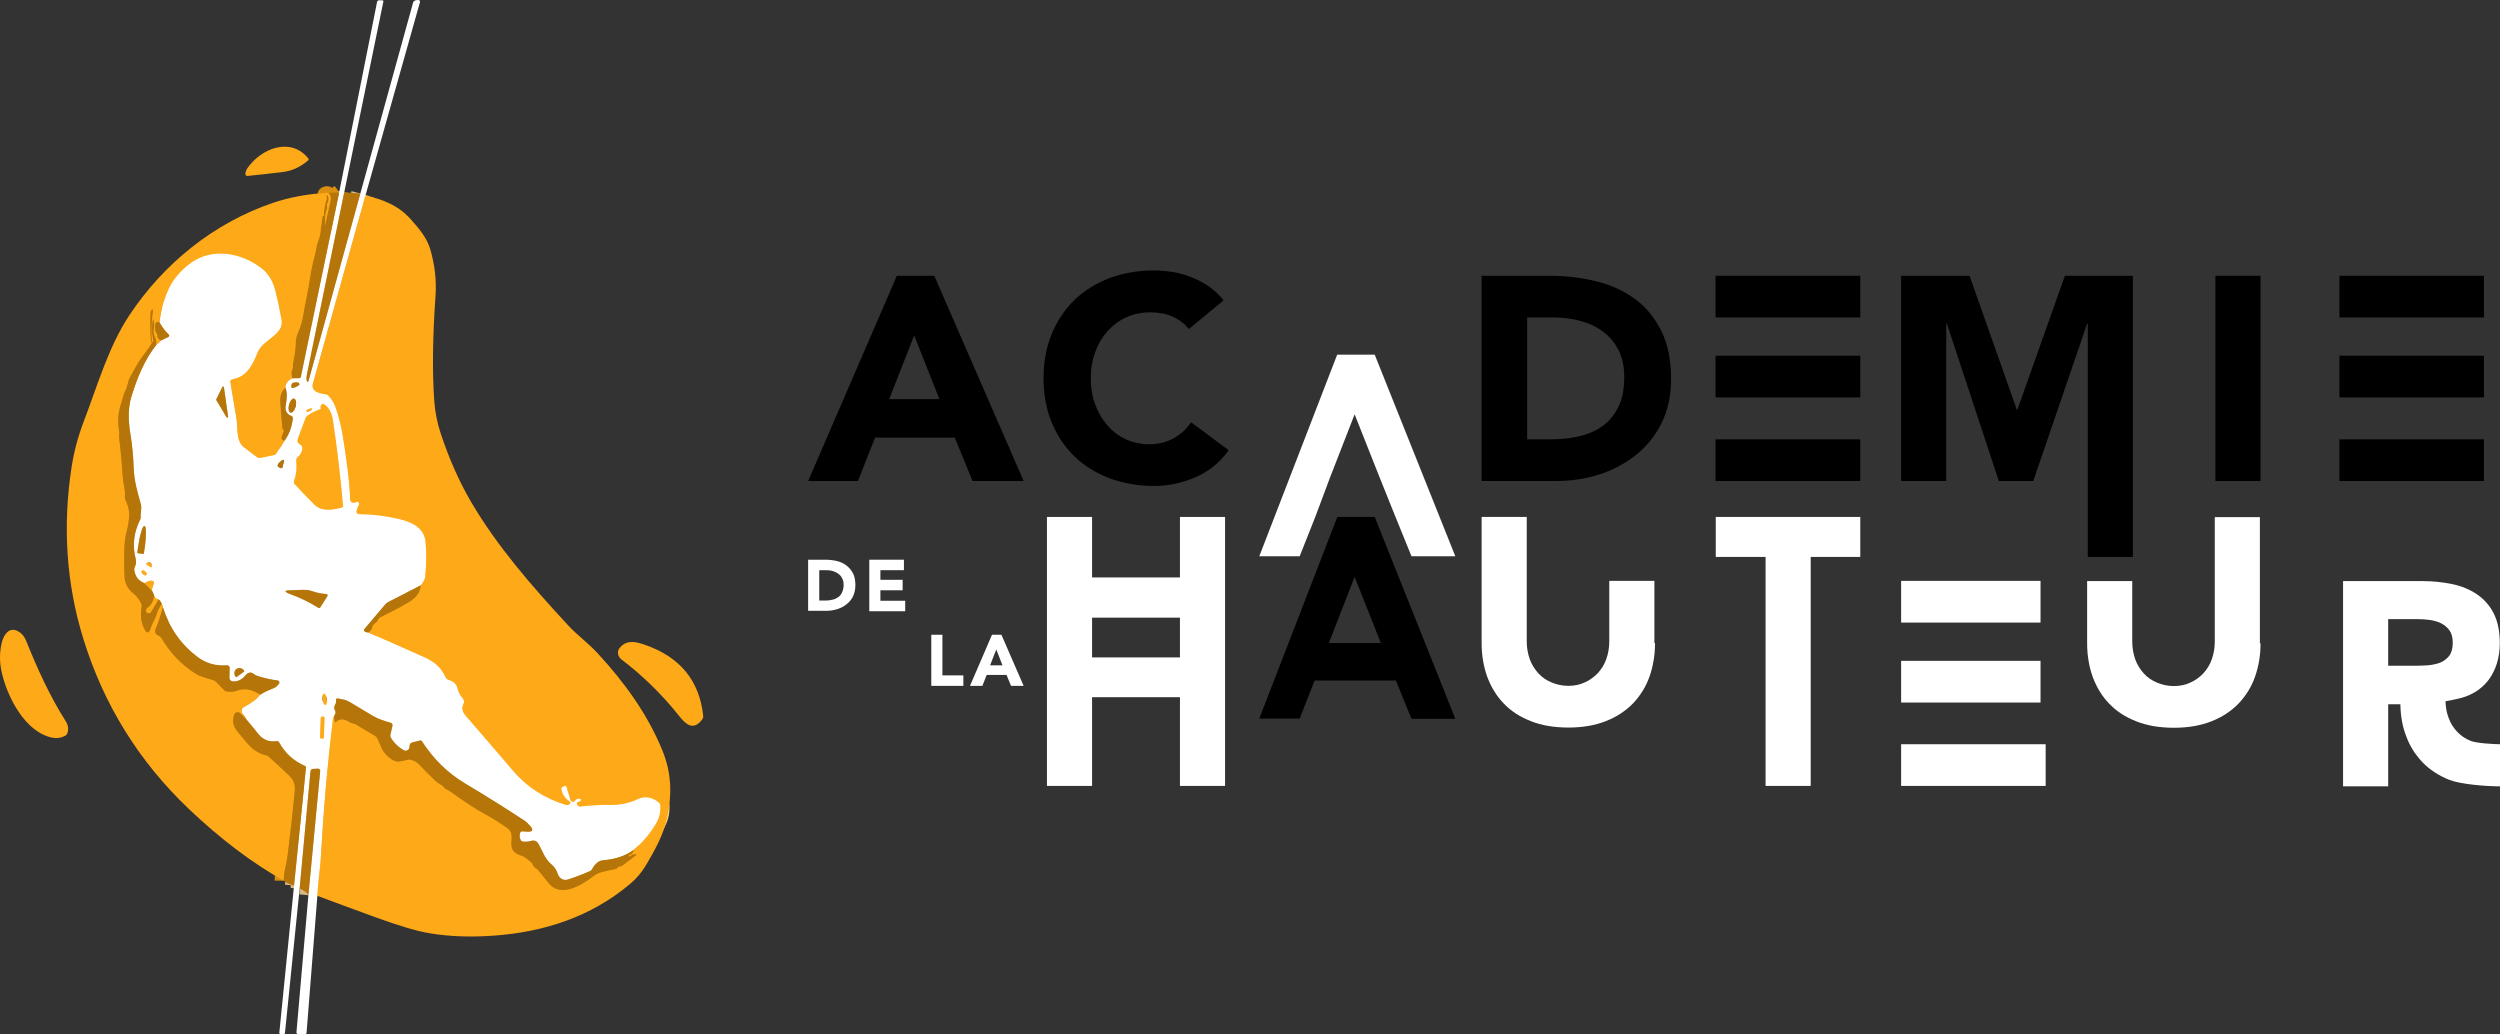 <?xml version="1.0" encoding="UTF-8"?><svg id="Calque_2" xmlns="http://www.w3.org/2000/svg" viewBox="0 0 1345.571 556.702"><rect x="0" y="0" width="1345.571" height="556.702" fill="#333333" stroke="none"/><defs><style>.cls-1{stroke:#ffd48b;}.cls-1,.cls-2,.cls-3{fill:none;stroke-miterlimit:3.974;stroke-width:9.798px;}.cls-4{fill:#fea917;}.cls-5{fill:#fff;}.cls-2{stroke:#daba84;}.cls-3{stroke:#da8f10;}.cls-6{fill:#b57509;}</style></defs><g id="Calque_1-2"><path d="M482.718,148.428h20.139l48.102,110.475h-27.504l-9.551-23.361h-42.924l-9.206,23.361h-26.813l47.757-110.475ZM492.04,180.535l-13.464,34.293h27.043l-13.579-34.293Z"/><path d="M639.915,177.083c-2.417-2.877-5.294-5.178-8.861-6.675-3.452-1.611-7.48-2.302-12.083-2.302s-8.861.921-12.659,2.647c-3.913,1.726-7.25,4.258-10.127,7.365-2.877,3.222-5.063,6.905-6.675,11.278s-2.417,9.091-2.417,14.155c0,5.178.806,10.012,2.417,14.27,1.611,4.373,3.798,8.055,6.675,11.278,2.762,3.222,6.099,5.639,9.897,7.365,3.798,1.726,7.825,2.647,12.198,2.647,4.948,0,9.436-1.036,13.234-3.107s7.02-4.948,9.551-8.746l20.254,15.075c-4.718,6.559-10.587,11.393-17.837,14.5-7.135,3.107-14.615,4.718-22.21,4.718-8.631,0-16.571-1.381-23.821-4.028-7.25-2.762-13.579-6.559-18.873-11.623-5.294-5.063-9.436-11.163-12.428-18.297-2.992-7.135-4.488-15.19-4.488-24.051s1.496-16.801,4.488-24.051c2.992-7.135,7.135-13.234,12.428-18.297,5.294-5.063,11.623-8.861,18.873-11.623,7.25-2.647,15.19-4.028,23.821-4.028,3.107,0,6.329.345,9.782.806,3.337.575,6.675,1.496,10.012,2.762,3.222,1.266,6.444,2.877,9.436,4.948s5.754,4.603,8.055,7.595l-18.643,15.42Z"/><path d="M797.571,148.428h36.48c8.861,0,17.262,1.036,25.202,2.992,7.94,1.956,14.845,5.178,20.829,9.551,5.984,4.373,10.587,10.127,14.155,17.262,3.452,7.02,5.178,15.651,5.178,25.777,0,8.976-1.726,16.801-5.063,23.591s-7.94,12.543-13.694,17.147c-5.754,4.603-12.313,8.171-19.793,10.587-7.48,2.417-15.305,3.567-23.591,3.567h-39.817v-110.475h.115ZM821.968,236.463h12.659c5.639,0,10.817-.575,15.651-1.726,4.833-1.151,8.976-2.992,12.544-5.639,3.567-2.647,6.329-6.099,8.401-10.472,2.071-4.258,2.992-9.551,2.992-15.881,0-5.409-1.036-10.127-2.992-14.155-2.071-4.028-4.718-7.25-8.17-9.897s-7.48-4.603-12.083-5.869-9.436-1.956-14.615-1.956h-14.385v65.594Z"/><path d="M1023.239,148.428h36.825l25.432,72.039h.345l25.547-72.039h36.595v151.327h-24.281v-125.55h-.345l-29,84.697h-18.527l-27.964-84.697h-.345v84.697h-24.281v-110.475h-0Z"/><path d="M1192.403,148.428h24.281v110.475h-24.281v-110.475Z"/><polygon points="1001.259 170.869 1001.259 148.428 923.351 148.428 923.351 170.869 948.668 170.869 1001.259 170.869"/><polygon points="947.748 236.463 923.351 236.463 923.351 258.903 1001.259 258.903 1001.259 236.463 947.748 236.463"/><polygon points="1001.259 213.908 1001.259 191.467 948.668 191.467 923.351 191.467 923.351 213.908 948.668 213.908 1001.259 213.908"/><polygon points="1336.941 170.869 1336.941 148.428 1259.148 148.428 1259.148 170.869 1284.35 170.869 1336.941 170.869"/><polygon points="1283.43 236.463 1259.148 236.463 1259.148 258.903 1336.941 258.903 1336.941 236.463 1283.43 236.463"/><polygon points="1336.941 213.908 1336.941 191.467 1284.35 191.467 1259.148 191.467 1259.148 213.908 1284.35 213.908 1336.941 213.908"/><path d="M759.711,386.87h23.591l-43.384-108.633h-20.139l-42.003,108.518h21.75l8.055-20.484h43.73l8.401,20.599ZM729.1,310.458l13.579,34.293.575,1.381h-28.079l.575-1.381,13.349-34.293Z"/><path class="cls-5" d="M890.784,346.132c0,6.559-1.036,12.543-2.992,18.067-1.956,5.524-4.948,10.242-8.861,14.385-3.913,4.028-8.746,7.25-14.615,9.551-5.869,2.302-12.544,3.452-20.139,3.452-7.71,0-14.5-1.151-20.254-3.452-5.869-2.302-10.702-5.409-14.615-9.551-3.913-4.028-6.79-8.861-8.861-14.385-1.956-5.524-2.992-11.508-2.992-18.067v-67.896h24.281v66.975c0,3.452.575,6.559,1.611,9.551,1.036,2.877,2.647,5.409,4.603,7.595s4.373,3.798,7.135,4.948,5.754,1.841,8.976,1.841,6.214-.575,8.861-1.841c2.647-1.151,5.063-2.877,7.02-4.948,1.956-2.186,3.567-4.603,4.603-7.595,1.036-2.877,1.611-6.099,1.611-9.551v-32.567h24.281v33.488h.345Z"/><path class="cls-5" d="M950.164,299.756h-26.698v-21.52h77.793v21.52h-26.698v123.248h-24.281v-123.248h-.115Z"/><path class="cls-5" d="M1216.684,346.247c0,6.559-1.036,12.543-2.992,18.067-1.956,5.524-4.948,10.242-8.861,14.385-3.913,4.028-8.746,7.25-14.615,9.551-5.869,2.302-12.544,3.452-20.139,3.452-7.71,0-14.5-1.151-20.254-3.452-5.869-2.302-10.702-5.409-14.615-9.551-3.913-4.028-6.79-8.861-8.861-14.385-1.956-5.524-2.992-11.508-2.992-18.067v-33.488h24.281v32.567c0,3.452.575,6.559,1.611,9.551,1.036,2.877,2.647,5.409,4.603,7.595s4.373,3.798,7.135,4.948,5.754,1.841,8.976,1.841,6.214-.575,8.861-1.841c2.647-1.151,5.063-2.877,7.02-4.948,1.956-2.186,3.567-4.603,4.603-7.595,1.036-2.877,1.611-6.099,1.611-9.551v-66.975h24.281v67.896h.345Z"/><path class="cls-5" d="M434.961,301.252h9.091c2.186,0,4.258.23,6.329.69,1.956.46,3.682,1.266,5.178,2.417s2.647,2.532,3.567,4.258,1.266,3.913,1.266,6.444c0,2.186-.46,4.143-1.266,5.869-.806,1.726-1.956,3.107-3.452,4.258-1.381,1.151-3.107,2.071-4.948,2.647s-3.798.921-5.869.921h-9.897v-27.504h0ZM441.06,323.232h3.107c1.381,0,2.647-.115,3.913-.46,1.151-.23,2.302-.806,3.107-1.381.921-.69,1.611-1.496,2.071-2.647.46-1.036.806-2.417.806-3.913,0-1.381-.23-2.532-.806-3.567-.46-1.036-1.151-1.841-2.071-2.417-.806-.69-1.841-1.151-2.992-1.496s-2.417-.46-3.682-.46h-3.567v16.341h.115Z"/><path class="cls-5" d="M467.873,301.252h18.643v5.639h-12.659v5.178h11.968v5.639h-11.968v5.639h13.349v5.639h-19.333v-27.734Z"/><path class="cls-5" d="M501.131,341.644h6.099v21.865h11.278v5.639h-17.262v-27.504h-.115Z"/><path class="cls-5" d="M533.928,341.644h5.063l11.968,27.504h-6.79l-2.417-5.869h-10.702l-2.302,5.869h-6.675l11.853-27.504ZM536.229,349.584l-3.337,8.516h6.675l-3.337-8.516Z"/><path class="cls-5" d="M635.081,278.236v32.567h-47.297v-32.567h-24.281v144.768h24.281v-47.757h47.297v47.757h24.281v-144.768h-24.281ZM635.081,353.842h-47.297v-21.404h47.297v21.404Z"/><polygon class="cls-5" points="1098.269 335.085 1098.269 312.644 1023.239 312.644 1023.239 335.085 1047.52 335.085 1098.269 335.085"/><polygon class="cls-5" points="1047.52 400.564 1023.239 400.564 1023.239 423.004 1101.031 423.004 1101.031 400.564 1047.52 400.564"/><polygon class="cls-5" points="1098.269 378.124 1098.269 355.683 1047.52 355.683 1023.239 355.683 1023.239 378.124 1047.52 378.124 1098.269 378.124"/><polygon class="cls-5" points="739.917 190.892 719.779 190.892 719.663 191.007 677.775 299.41 699.525 299.41 708.041 277.891 715.751 257.292 729.1 222.999 742.679 257.292 750.965 277.891 759.711 299.41 783.301 299.41 739.917 190.892"/><path class="cls-5" d="M1322.441,393.774c-1.956-2.071-3.567-4.603-4.603-7.595-1.036-2.647-1.496-5.639-1.611-8.746,2.071-.345,3.798-.69,5.294-1.036,7.825-1.496,13.694-4.948,17.837-10.357,4.028-5.409,6.099-12.083,6.099-19.908,0-6.444-1.151-11.853-3.337-16.111s-5.294-7.71-9.091-10.242c-3.798-2.532-8.17-4.373-13.234-5.409-5.063-1.036-10.357-1.611-15.996-1.611h-42.694v110.475h24.281v-44.19h6.559c.115,6.099,1.036,11.738,2.992,16.801,1.956,5.524,4.948,10.242,8.861,14.385,3.913,4.028,8.746,7.25,14.615,9.551,5.869,2.302,19.448,3.452,27.158,3.452v-22.67c-3.222,0-13.119-.575-15.881-1.841-2.877-1.151-5.178-2.762-7.25-4.948ZM1306.675,358.1c-2.417.115-4.718.23-6.905.23h-14.385v-25.087h15.881c2.187,0,4.373.115,6.675.46s4.258.921,6.099,1.841c1.726.921,3.222,2.186,4.373,3.798s1.726,3.913,1.726,6.675c0,2.992-.69,5.409-1.956,7.02s-2.992,2.877-4.948,3.683c-1.956.69-4.143,1.151-6.559,1.381Z"/><path class="cls-1" d="M196.714,105.206l-28.331,101.405c-.231.873-.18,1.695.18,2.491.385.822.95,1.413,1.747,1.798,1.361.642,3.057,1.104,5.086,1.336.488.051.925.283,1.259.617,1.772,1.798,3.082,3.93,3.981,6.447,3.493,9.632,4.623,20.112,6.062,30.283.95,6.807,1.541,13.279,1.798,19.418.026.668.36,1.13.976,1.413.694.308,1.438.257,2.183-.18.539-.308,1.002-.205,1.387.231.36.411.385.848.103,1.336-.591.976-1.002,2.029-1.233,3.185-.103.437,0,.848.283,1.207.283.334.642.514,1.104.539,6.909.026,14.024.873,21.344,2.568,6.781,1.541,13.69,4.7,14.409,12.303.565,5.933.488,12.252-.205,18.956-.103,1.181-.925,2.697-2.414,4.521"/><path class="cls-2" d="M226.431,315.08l-17.466,8.938c-.565.308-1.053.694-1.49,1.181l-11.353,13.408c-.308.36-.308.719,0,1.079.385.462,1.079.694,2.08.719"/><path class="cls-1" d="M198.203,340.406c9.914,4.289,19.778,8.63,29.615,13.048,6.267,2.851,9.375,5.522,12.098,11.173.334.668.848,1.104,1.567,1.31,2.26.616,4.212,2.08,4.752,4.469.437,1.926,1.336,3.673,2.697,5.265.899,1.002,1.053,2.132.488,3.339-1.67,3.647.848,5.728,3.108,8.373,7.731,8.887,15.591,18.057,23.605,27.457,7.397,8.682,16.849,14.795,28.305,18.339.848.282,1.593.103,2.235-.514.488-.514.437-.95-.154-1.336-2.26-1.438-3.699-3.545-4.341-6.293-.18-.822.128-1.387.925-1.695l.591-.231c.694-.257,1.156-.026,1.336.668l1.978,6.73c.18.565.539.873,1.104.976.565.103,1.027-.077,1.361-.539.694-.925,1.593-1.284,2.697-1.027.283.051.462.231.539.514.026.18-.026.334-.128.488-.283.411-.694.642-1.233.694-.873.128-1.079.668-.565,1.67.308.616.822.873,1.515.796,5.471-.642,10.736-.925,15.796-.848,5.625.077,10.736-1.002,15.308-3.211,3.93-1.901,8.168-.719,11.224,1.926.514.462.796,1.027.822,1.721.154,3.416-.539,6.498-2.106,9.221-3.288,5.702-7.397,10.557-12.277,14.538"/><path class="cls-2" d="M341.064,457.427c-4.161,3.159-9.632,5.034-16.413,5.574-2.363.18-4.366,1.824-6.036,4.957-.205.385-.514.668-.925.848-4.007,1.772-8.065,3.313-12.123,4.598-2.44.77-4.598-.771-5.343-3.031-.719-2.158-1.875-3.878-3.493-5.214-3.467-2.825-4.726-7.115-6.909-10.968-.899-1.541-2.209-2.08-3.956-1.592-1.49.411-2.979.539-4.444.36-.591-.077-1.002-.385-1.233-.925-.642-1.361-.719-2.62-.257-3.75.231-.591.642-.848,1.259-.822l2.517.154c3.057.18,3.596-.873,1.567-3.159-.745-.899-2.055-2.209-3.057-2.825-10.634-6.961-21.319-13.639-32.055-20.06-9.17-5.471-16.85-12.997-23.065-22.577-.257-.385-.616-.539-1.079-.411l-3.853.925c-1.207.308-1.798,1.053-1.747,2.286,0,1.002-.385,1.721-1.233,2.106-.565.282-1.156.257-1.721-.051-3.005-1.67-5.394-3.956-7.14-6.858-.257-.411-.308-.873-.231-1.361l1.104-4.829c.231-.976-.154-1.593-1.104-1.849-3.339-.976-6.524-1.926-9.555-3.724-4.11-2.414-8.271-4.906-12.457-7.474-1.875-1.13-4.084-1.413-6.293-1.824-.642-.103-.95.18-.925.822l.026.719c.026.591-.128,1.156-.462,1.669-.745,1.13-.745,2.312.026,3.519.257.437.283.873.077,1.336l-.848,1.747"/><path class="cls-1" d="M179.684,385.74c-.308.514-.488.976-.514,1.387-2.902,24.041-5.009,48.16-6.344,72.355-.154,3.236-.488,7.012-1.002,11.353-.488,4.084-.822,7.86-1.002,11.327"/><path class="cls-2" d="M165.994,481.828l6.344-66.807c.051-.36-.051-.694-.308-.95-.257-.257-.565-.385-.95-.36l-2.491.128c-.899.051-1.387.514-1.49,1.413l-5.831,63.083"/><path class="cls-2" d="M158.263,476.666l6.421-63.494c.051-.437-.128-.745-.514-.899-6.113-2.671-10.736-6.884-13.87-12.611-.334-.617-.848-.873-1.515-.771-4.007.591-7.295-.719-9.812-3.93-2.183-2.748-4.341-5.394-6.498-7.911"/><path class="cls-1" d="M132.475,387.05c-.488-1.13-1.079-2.029-1.798-2.723-.591-.565-.822-1.259-.668-2.08.128-.822.565-1.387,1.31-1.747,3.57-1.695,6.473-3.878,8.682-6.601"/><path class="cls-2" d="M140.001,373.899c2.389-1.413,4.546-2.44,6.396-3.108,1.721-.591,2.979-1.541,3.801-2.851.231-.36.257-.719.077-1.104-.18-.36-.488-.565-.899-.616-3.724-.437-7.397-1.284-11.019-2.491-.694-.231-1.31-.591-1.875-1.053-1.438-1.207-3.134-.668-4.238.694-1.952,2.414-4.264,3.545-6.935,3.39-.514-.026-.95-.231-1.31-.616-.36-.385-.514-.848-.514-1.361l.128-5.265c.026-.411-.128-.771-.437-1.053-.283-.282-.642-.411-1.053-.385-5.933.462-11.173-1.027-15.694-4.392-8.99-6.73-15.231-15.642-18.75-26.79"/><path class="cls-1" d="M87.68,326.895c.051-.257-.154-.822-.642-1.695"/><path class="cls-2" d="M87.038,325.2c-.334-1.181-.925-2.055-1.772-2.568"/><path class="cls-1" d="M85.266,322.632c-1.233-.154-2.055-.976-2.414-2.491"/><path class="cls-2" d="M82.851,320.14l-.95-2.055"/><path class="cls-1" d="M81.901,318.085c-.283-.591-.026-1.849.796-3.75.205-.437.154-.848-.103-1.233-.257-.411-.616-.591-1.079-.591-1.053,0-2.286.437-3.75,1.31"/><path class="cls-2" d="M77.766,313.822c-3.236-1.181-5.06-3.545-5.471-7.14-.051-.514.051-1.002.257-1.464.719-1.464.873-3.005.437-4.649-1.824-7.012-1.002-14.024,2.491-21.011.205-.411.308-.822.257-1.284-.18-2.671.771-4.572-.026-7.269-1.747-6.087-3.545-12.586-3.75-19.084-.205-6.241-.796-12.483-1.824-18.673-1.027-6.421-1.336-13.536.539-19.675,3.134-10.197,6.986-19.829,13.767-28.408"/><path class="cls-1" d="M84.444,185.164c.848-.437,1.515-1.053,1.978-1.849"/><path class="cls-2" d="M86.421,183.315l4.135-1.901c.283-.128.462-.36.514-.694.026-.334-.077-.591-.334-.822-1.747-1.49-3.365-3.622-4.88-6.344"/><path class="cls-1" d="M85.856,173.555c.565-6.01,2.183-11.969,4.829-17.877,2.414-5.343,6.087-9.401,10.505-13.074,11.841-9.735,28.408-7.089,39.94,2.055,3.442,2.748,5.831,6.755,7.14,11.995,1.182,4.7,2.286,9.837,3.288,15.463,1.464,8.142-10.094,10.608-12.868,17.517-2.646,6.575-5.651,13.099-13.459,14.486-.976.18-1.361.745-1.207,1.695,1.002,6.216,2.08,12.611,3.211,19.161.873,5.009-.462,12.406,4.161,15.848,2.312,1.695,4.546,3.39,6.704,5.06.668.514,1.413.694,2.235.514l7.166-1.49c.488-.077.848-.36,1.13-.771l4.752-7.269"/><path class="cls-2" d="M153.383,236.869c2.183-3.082,3.596-6.884,4.238-11.43.128-.771-.18-1.31-.899-1.618-2.466-.976-3.442-2.902-2.902-5.779.771-4.007.719-7.14-.18-9.349"/><path class="cls-1" d="M153.64,208.692c-.18-1.952.976-3.647,3.493-5.086"/><path class="cls-2" d="M157.133,203.606l3.93-.077c.488-.026.771-.257.873-.745l20.599-99.145"/><path class="cls-2" d="M185.284,103.486c-6.652,32.543-13.305,65.086-20.009,97.681-.283,1.464-.411,2.44-.334,2.902.36,2.029.822,2.055,1.361.077l27.637-99.967"/><path class="cls-3" d="M153.64,208.692c-2.106,1.772-3.031,4.598-2.774,8.425.283,4.572.694,9.093,1.207,13.562.051.282.205.514.462.668.308.154.36.36.205.668-.591,1.181-.976,2.363-1.156,3.493-.077.437.026.796.334,1.156.385.437.873.488,1.464.205"/><path class="cls-3" d="M85.856,173.555c-2.055-.925-2.774.565-2.209,4.444.077.514.283.95.616,1.31.411.462.565.976.514,1.593-.077.514.103.976.488,1.336l1.156,1.079"/><path class="cls-3" d="M84.444,185.164c-.334-.051-.488-.154-.462-.308.205-1.027.077-1.978-.385-2.825-.899-1.747-1.182-3.467-.848-5.188.283-1.49.257-2.954-.051-4.392-.18-.771-.334-.771-.462.026-.565,3.416-.488,6.807.18,10.197.103.514,0,1.002-.283,1.464-1.592,2.517-3.365,5.06-5.343,7.603-1.464,1.875-2.646,3.699-3.596,5.497-.95,1.824-2.003,3.75-3.159,5.753-1.233,2.158-1.361,4.983-2.543,7.295-.642,1.233-1.079,2.466-1.361,3.724-.257,1.13-.565,2.235-.95,3.313-1.695,4.675-2.003,9.786-.976,15.334.205.95-.257,1.875-.128,2.697.899,6.884,1.541,13.613,1.901,20.163.103,2.055.385,4.058.796,5.985.437,2.055.591,4.084.462,6.062-.051.514.051.976.257,1.438,1.618,3.288,2.286,6.524,2.003,9.658-.205,2.363-.616,4.777-1.284,7.269-.668,2.569-1.053,5.034-1.182,7.397-.283,5.574-.283,11.379.026,17.363.154,3.339,1.849,6.37,4.444,8.45,2.055,1.644,3.57,3.622,4.623,5.908.205.462.257.95.154,1.438-.848,4.649-.36,8.682,1.49,12.123,1.284,2.44,2.363,2.337,3.236-.282.437-1.361.976-2.671,1.67-3.956.745-1.413,1.387-2.928,1.901-4.572.539-1.721,1.361-3.236,2.466-4.598"/><path class="cls-3" d="M87.68,326.895c-1.541,5.471-2.723,9.016-3.545,10.659-1.207,2.363-.694,3.955,1.541,4.752.462.18.822.488,1.079.899,4.7,8.065,10.813,14.486,18.339,19.264,3.159,2.003,6.575,2.568,10.043,3.75.437.154.822.385,1.13.719l4.469,4.649c.257.257.565.411.95.488,2.158.36,3.673.462,5.959-.385,3.904-1.464,8.014-.719,12.355,2.209"/><path class="cls-3" d="M132.475,387.05l-3.262-3.159c-.231-.231-.539-.385-.873-.488-.334-.077-.642-.077-.976.026-.334.077-.642.257-.873.488-.257.257-.411.539-.514.873-1.644,5.908,1.182,7.911,4.341,11.969,1.361,1.772,2.877,3.493,4.546,5.137,2.414,2.363,5.291,3.93,8.63,4.726.36.077.694.257,1.002.514,3.853,3.493,7.629,6.986,11.276,10.454,2.209,2.158,3.185,4.777,2.902,7.911-1.053,11.379-2.337,22.988-3.853,34.829-.257,2.08-.694,4.315-1.259,6.73-.514,2.158-.796,4.495-.848,6.986"/><path class="cls-3" d="M179.684,385.74c.308.719.462,1.515.488,2.389,0,.668.231.771.745.308,1.875-1.721,4.187-1.695,6.961.077.694.462,1.438.745,2.235.848.462.077.873.231,1.259.462l10.325,6.164c.668.385,1.182.95,1.49,1.669.719,1.567,1.438,3.159,2.132,4.752,1.13,2.594,3.057,4.752,5.753,6.473,1.259.822,2.569,1.13,3.904.95,1.567-.205,3.057-.514,4.495-.95.462-.128.925-.154,1.413-.026,1.901.437,3.442,1.284,4.598,2.491,2.748,2.902,5.753,5.908,8.99,9.041,1.438,1.413,3.39,1.875,4.572,3.467.334.437.719.745,1.207.95,1.182.539,2.286,1.207,3.288,2.003,1.053.796,2.106,1.541,3.159,2.286,2.363,1.618,4.726,3.211,7.115,4.777,2.363,1.515,4.777,2.979,7.295,4.341,4.161,2.286,8.194,4.803,12.098,7.603,5.574,3.955-2.517,11.584,7.32,14.692,2.106.668,3.827,2.312,5.471,3.724.36.334.642.745.822,1.233.308.822.848,1.438,1.618,1.849.488.257.873.591,1.207,1.002,1.901,2.337,3.801,4.7,5.728,7.089.796.976,1.798,1.824,2.979,2.491,1.233.668,2.517,1.053,3.827,1.079,2.389.077,4.726-.36,7.012-1.31,3.339-1.387,6.421-3.185,9.221-5.445,1.875-1.49,3.801-2.466,5.831-2.954,2.286-.565,4.623-1.079,6.961-1.541.437-.077.822-.282,1.104-.642.385-.488.95-.771,1.618-.848.437-.026.796-.18,1.13-.437l7.397-5.625c.154-.077.18-.205.103-.334-.077-.154-.205-.205-.36-.103-.385.18-.848.257-1.336.231-.437-.051-.796.128-1.053.514-.205.334-.462.488-.771.488-1.31,0-1.361-.257-.18-.796,1.387-.591,2.132-1.515,2.209-2.748"/><path class="cls-3" d="M198.203,340.406c1.207-.668,1.952-1.747,2.26-3.185.154-.642.462-1.104,1.002-1.464.899-.565,1.644-1.387,2.183-2.491.257-.514.668-.899,1.181-1.156,5.214-2.491,10.197-5.111,14.949-7.885,4.187-2.414,6.421-5.471,6.652-9.144"/><path class="cls-3" d="M77.766,313.822l4.135,4.264"/><path class="cls-3" d="M82.851,320.14c.077,2.928-1.053,5.24-3.416,6.986-.437.308-.719.745-.822,1.284-.18.848.257,1.387,1.233,1.618.616.128,1.104-.077,1.413-.616l4.007-6.781"/><path class="cls-3" d="M157.133,203.606c-.488-1.798-.411-3.39.231-4.803.205-.411.308-.873.283-1.336-.026-1.361.103-2.646.385-3.904.642-3.005,1.027-6.062,1.13-9.221.051-1.772.437-3.442,1.13-5.086,1.438-3.339,2.44-6.73,2.979-10.12.514-3.236,1.104-6.344,1.721-9.324.668-3.134,1.233-6.293,1.695-9.478.694-4.7,1.67-9.221,2.877-13.562.668-2.286.642-4.649,1.592-6.858.694-1.618,1.13-3.288,1.31-5.034.308-2.825.694-5.651,1.156-8.45.026-.103.051-.154.154-.18.103-.026.231-.051.385-.077.077,0,.128-.051.128-.128.051-2.979.539-5.882,1.464-8.656.231-.668.18-1.31-.103-1.926-.103-.205-.051-.308.18-.334.128-.026.283,0,.385.077.205.103.334.257.411.488.411,1.464.257,2.774-.488,3.93-.205.283-.257.591-.18.925.205,1.002.128,1.901-.231,2.723-.36.873-.565,1.772-.642,2.774-.128,1.618-.205,3.262-.231,4.957q0,.051.051.077c.026,0,.026-.026.051-.051.95-3.981,1.901-8.142,2.851-12.56.462-2.081.077-3.673-1.13-4.726"/><path class="cls-2" d="M157.826,208.769c1.156-.282,2.132-.745,2.954-1.336.308-.205.437-.514.334-.873-.077-.385-.308-.591-.694-.668-2.517-.385-3.75.308-3.647,2.08.026.719.385.976,1.053.796"/><path class="cls-2" d="M120.531,208.461c-.026-.205-.154-.334-.385-.385-.231-.026-.385.051-.488.257l-3.262,6.575c-.077.154-.077.308.026.437l5.471,9.195c.128.231.334.282.565.205.231-.103.334-.257.308-.514l-2.235-15.771"/><path class="cls-2" d="M156.362,222.1c.488.128,1.002-.128,1.567-.77.539-.642.925-1.49,1.207-2.543.257-1.027.334-1.978.154-2.8-.154-.822-.488-1.31-.976-1.438-.488-.128-1.002.128-1.541.771-.565.668-.95,1.515-1.233,2.543-.257,1.053-.308,1.978-.154,2.825.154.822.488,1.284.976,1.413"/><path class="cls-1" d="M172.184,220.327c-2.44.873-4.726,2.003-6.781,3.416-.385.257-.642.617-.822,1.027l-4.264,11.327c-.488,1.336-.128,2.363,1.104,3.057,1.13.616,1.541,1.567,1.259,2.825-.36,1.644-1.156,2.979-2.389,4.033-.642.539-.925,1.233-.822,2.08.437,3.827.026,7.397-1.207,10.711-.231.668-.128,1.259.36,1.772,3.467,3.776,7.038,7.5,10.711,11.122,3.878,3.827,10.274,2.748,14.795,1.387.36-.128.514-.36.488-.719-1.336-15.385-3.134-30.642-5.368-45.797-.514-3.416-1.695-6.807-4.598-8.836-.411-.308-.848-.334-1.31-.128-.462.205-.719.565-.771,1.053-.026.282-.026.565.051.822.128.411-.026.694-.437.848"/><path class="cls-1" d="M167.921,220.045c-.18-.385-.771-.36-1.798.103-1.027.437-1.464.873-1.31,1.233.18.385.771.36,1.798-.103,1.027-.437,1.464-.848,1.31-1.233"/><path class="cls-2" d="M152.818,248.299c.205-.822-.051-1.027-.822-.668-1.079.539-1.901,1.361-2.44,2.517-.231.514-.128.899.36,1.181l.925.591c.231.128.462.128.719.051.231-.103.385-.282.437-.514l.822-3.159"/><path class="cls-2" d="M74.272,297.743l2.723.385c.283.026.437-.077.462-.36l.462-3.185c.205-1.49.385-2.928.488-4.341.103-1.387.154-2.62.154-3.699-.026-1.053-.103-1.901-.231-2.491-.128-.616-.308-.925-.539-.95l-.103-.026c-.231-.026-.488.231-.771.771-.283.539-.591,1.336-.899,2.363-.308,1.027-.616,2.235-.899,3.596-.283,1.361-.539,2.774-.745,4.264l-.462,3.185c-.026.283.103.437.36.488"/><path class="cls-1" d="M81.67,304.395c-.205-1.567-.976-2.08-2.337-1.515-.796.334-.848.745-.128,1.233l1.413.95c.822.565,1.182.334,1.053-.668"/><path class="cls-1" d="M78.742,309.455c.437-.437.283-1.053-.514-1.798-.796-.771-1.413-.925-1.849-.462-.437.437-.257,1.053.539,1.798.796.771,1.413.925,1.824.462"/><path class="cls-2" d="M175.626,319.703c-2.491-.103-5.034-.616-7.629-1.515-3.57-1.284-7.243-.462-11.019-.488-4.289,0-4.418.745-.385,2.209,5.034,1.824,9.94,4.238,14.718,7.218.437.282.796.205,1.079-.231l3.827-6.036c.154-.231.18-.488.026-.745-.128-.257-.334-.411-.616-.411"/><path class="cls-2" d="M127.389,364.344l3.904-2.825c.205-.154.231-.334.077-.539l-.128-.18c-.462-.642-1.079-1.053-1.875-1.181-.771-.154-1.464,0-2.106.462-.616.437-.976,1.053-1.079,1.849-.103.771.077,1.49.539,2.132l.128.205c.154.205.334.231.539.077"/><path class="cls-1" d="M175.164,379.396c.308-.051.514-.385.668-1.002.128-.642.128-1.361,0-2.183-.128-.848-.334-1.541-.642-2.106-.308-.539-.591-.796-.899-.771-.308.051-.539.385-.668,1.002s-.128,1.361-.026,2.183c.128.848.334,1.541.642,2.106.308.539.616.796.925.771"/><path class="cls-1" d="M174.676,386.588c.026-.591-.257-.899-.848-.925h-.257c-.591-.026-.899.257-.925.873l-.385,10.094c0,.591.283.925.873.925l.257.026c.591.026.899-.283.925-.873l.36-10.12"/><path class="cls-3" d="M82.363,166.8c.026-.283-.051-.334-.283-.18-.642.411-.976.976-1.027,1.695-.231,4.444-.154,9.786.231,16.002.026.103.051.128.103.026.026-.051.077-.077.128-.103.103-.026.18-.103.154-.231-.36-5.882-.128-11.61.694-17.209"/><path class="cls-5" d="M196.714,105.207l-28.331,101.405c-.231.873-.18,1.695.18,2.491.385.822.95,1.413,1.747,1.798,1.361.642,3.057,1.104,5.086,1.336.488.051.925.283,1.259.616,1.772,1.798,3.082,3.93,3.981,6.447,3.493,9.632,4.623,20.111,6.062,30.283.95,6.807,1.541,13.279,1.798,19.418.026.668.36,1.13.976,1.413.694.308,1.438.257,2.183-.18.539-.308,1.002-.205,1.387.231.36.411.385.848.103,1.336-.591.976-1.002,2.029-1.233,3.185-.103.437,0,.848.283,1.207.283.334.642.514,1.104.539,6.909.026,14.024.873,21.344,2.569,6.781,1.541,13.69,4.7,14.409,12.303.565,5.933.488,12.252-.205,18.956-.103,1.182-.925,2.697-2.414,4.521l-17.466,8.938c-.565.308-1.053.694-1.49,1.182l-11.353,13.408c-.308.36-.308.719,0,1.079.385.462,1.079.694,2.08.719,9.914,4.289,19.778,8.63,29.615,13.048,6.267,2.851,9.375,5.522,12.098,11.173.334.668.848,1.104,1.567,1.31,2.26.616,4.212,2.08,4.752,4.469.437,1.926,1.336,3.673,2.697,5.265.899,1.002,1.053,2.132.488,3.339-1.67,3.647.848,5.728,3.108,8.373,7.731,8.887,15.591,18.057,23.605,27.457,7.397,8.682,16.849,14.795,28.305,18.339.848.283,1.592.103,2.235-.514.488-.514.437-.95-.154-1.336-2.26-1.438-3.699-3.545-4.341-6.293-.18-.822.128-1.387.925-1.695l.591-.231c.694-.257,1.156-.026,1.336.668l1.978,6.73c.18.565.539.873,1.104.976s1.027-.077,1.361-.539c.694-.925,1.592-1.284,2.697-1.027.283.051.462.231.539.514.026.18-.026.334-.128.488-.283.411-.694.642-1.233.694-.873.128-1.079.668-.565,1.67.308.616.822.873,1.515.796,5.471-.642,10.736-.925,15.796-.848,5.625.077,10.736-1.002,15.308-3.211,3.93-1.901,8.168-.719,11.224,1.926.514.462.796,1.027.822,1.721.154,3.416-.539,6.498-2.106,9.221-3.288,5.702-7.397,10.557-12.278,14.538-4.161,3.159-9.632,5.034-16.413,5.574-2.363.18-4.366,1.824-6.036,4.957-.205.385-.514.668-.925.848-4.007,1.772-8.065,3.313-12.123,4.598-2.44.771-4.598-.771-5.343-3.031-.719-2.158-1.875-3.878-3.493-5.214-3.467-2.825-4.726-7.115-6.909-10.968-.899-1.541-2.209-2.08-3.956-1.592-1.49.411-2.979.539-4.444.36-.591-.077-1.002-.385-1.233-.925-.642-1.361-.719-2.62-.257-3.75.231-.591.642-.848,1.259-.822l2.517.154c3.057.18,3.596-.873,1.567-3.159-.745-.899-2.055-2.209-3.057-2.825-10.634-6.961-21.319-13.639-32.055-20.06-9.17-5.471-16.849-12.997-23.065-22.577-.257-.385-.616-.539-1.079-.411l-3.853.925c-1.207.308-1.798,1.053-1.747,2.286,0,1.002-.385,1.721-1.233,2.106-.565.283-1.156.257-1.721-.051-3.005-1.67-5.394-3.956-7.14-6.858-.257-.411-.308-.873-.231-1.361l1.104-4.829c.231-.976-.154-1.592-1.104-1.849-3.339-.976-6.524-1.926-9.555-3.724-4.11-2.414-8.271-4.906-12.457-7.474-1.875-1.13-4.084-1.413-6.293-1.824-.642-.103-.95.18-.925.822l.026.719c.026.591-.128,1.156-.462,1.67-.745,1.13-.745,2.286.026,3.519.257.437.283.873.077,1.336l-.848,1.747c-.308.514-.488.976-.514,1.387-2.902,24.041-5.009,48.16-6.344,72.355-.154,3.236-.488,7.012-1.002,11.353-.488,4.084-.822,7.86-1.002,11.327l-5.805,73.511c-.051.694-.437,1.027-1.156,1.002l-3.313-.077c-.719,0-1.053-.385-.976-1.079l6.421-73.691,6.344-66.807c.051-.36-.051-.694-.308-.95s-.565-.385-.95-.36l-2.491.128c-.899.051-1.387.514-1.49,1.413l-5.831,63.083-7.885,77.595c-.051.539-.334.796-.848.771l-1.413-.051c-.565-.026-.822-.308-.771-.873l7.911-79.11,6.421-63.494c.051-.437-.128-.745-.514-.899-6.113-2.671-10.736-6.884-13.87-12.611-.334-.616-.848-.873-1.515-.771-4.007.591-7.295-.719-9.812-3.93-2.183-2.748-4.341-5.394-6.498-7.911-.488-1.13-1.079-2.029-1.798-2.723-.591-.565-.822-1.259-.668-2.08.128-.822.565-1.387,1.31-1.747,3.57-1.695,6.473-3.878,8.682-6.601,2.389-1.413,4.546-2.44,6.396-3.108,1.721-.591,2.979-1.541,3.801-2.851.231-.36.257-.719.077-1.104-.18-.36-.488-.565-.899-.616-3.724-.437-7.397-1.284-11.019-2.491-.694-.231-1.31-.591-1.875-1.053-1.438-1.207-3.134-.668-4.238.694-1.952,2.414-4.264,3.545-6.935,3.39-.514-.026-.95-.231-1.31-.616s-.514-.848-.514-1.361l.128-5.265c.026-.411-.128-.771-.437-1.053-.283-.283-.642-.411-1.053-.385-5.933.462-11.173-1.027-15.694-4.392-8.99-6.73-15.231-15.642-18.75-26.79.051-.257-.154-.822-.642-1.695-.334-1.182-.925-2.055-1.772-2.569-1.233-.154-2.055-.976-2.414-2.491l-.95-2.055c-.283-.591-.026-1.849.796-3.75.205-.437.154-.848-.103-1.233-.257-.411-.616-.591-1.079-.591-1.053,0-2.286.437-3.75,1.31-3.236-1.182-5.06-3.545-5.471-7.14-.051-.514.051-1.002.257-1.464.719-1.464.873-3.005.437-4.649-1.824-7.012-1.002-14.024,2.491-21.01.205-.411.308-.822.257-1.284-.18-2.671.771-4.572-.026-7.269-1.747-6.087-3.545-12.586-3.75-19.084-.205-6.242-.796-12.483-1.824-18.673-1.027-6.421-1.336-13.536.539-19.675,3.134-10.197,6.986-19.829,13.767-28.408.848-.437,1.515-1.053,1.978-1.849l4.135-1.901c.283-.128.462-.36.514-.694.026-.334-.077-.591-.334-.822-1.747-1.49-3.365-3.622-4.88-6.344.565-6.01,2.183-11.969,4.829-17.877,2.414-5.343,6.087-9.401,10.505-13.074,11.841-9.735,28.408-7.089,39.94,2.055,3.442,2.748,5.831,6.755,7.14,11.995,1.182,4.7,2.286,9.837,3.288,15.462,1.464,8.142-10.094,10.608-12.868,17.517-2.646,6.575-5.651,13.099-13.459,14.486-.976.18-1.361.745-1.207,1.695,1.002,6.216,2.08,12.611,3.211,19.161.873,5.009-.462,12.406,4.161,15.848,2.312,1.695,4.546,3.39,6.704,5.06.668.514,1.413.694,2.235.514l7.166-1.49c.488-.077.848-.334,1.13-.771l4.752-7.269c2.183-3.082,3.596-6.884,4.238-11.43.128-.771-.18-1.31-.899-1.618-2.466-.976-3.442-2.902-2.902-5.779.771-4.007.719-7.14-.18-9.349-.18-1.952.976-3.647,3.493-5.086l3.93-.077c.488-.026.771-.257.873-.745l20.6-99.145L202.929,1.13c.154-.668.565-1.002,1.259-.976l1.541.026c.488,0,.694.257.591.771l-21.036,102.535c-6.652,32.543-13.305,65.086-20.009,97.681-.283,1.464-.411,2.44-.334,2.902.36,2.029.822,2.055,1.361.077l27.637-99.967L222.347,1.361c.154-.514.462-.848.95-1.053.539-.205,1.13-.308,1.721-.308.873.026,1.207.462.976,1.31l-29.281,103.897ZM157.826,208.769c1.156-.283,2.132-.745,2.954-1.336.308-.205.437-.514.334-.873-.077-.385-.308-.591-.694-.668-2.517-.385-3.75.308-3.647,2.08.026.719.385.976,1.053.796ZM120.531,208.461c-.026-.205-.154-.334-.385-.385-.231-.026-.385.051-.488.257l-3.262,6.575c-.077.154-.077.308.026.437l5.471,9.195c.128.231.334.283.565.205.231-.103.334-.257.308-.514l-2.235-15.771ZM156.362,222.1c.488.128,1.002-.128,1.567-.771.539-.642.925-1.49,1.207-2.543.257-1.027.334-1.978.154-2.8-.154-.822-.488-1.31-.976-1.438s-1.002.128-1.541.771c-.565.668-.95,1.515-1.233,2.543-.257,1.053-.308,1.978-.154,2.825.154.822.488,1.284.976,1.413ZM172.184,220.328c-2.44.873-4.726,2.003-6.781,3.416-.385.257-.642.616-.822,1.027l-4.264,11.327c-.488,1.336-.128,2.363,1.104,3.057,1.13.616,1.541,1.567,1.259,2.825-.36,1.644-1.156,2.979-2.389,4.033-.642.539-.925,1.233-.822,2.08.437,3.827.026,7.397-1.207,10.711-.231.668-.128,1.259.36,1.772,3.467,3.776,7.038,7.5,10.711,11.122,3.878,3.827,10.274,2.748,14.795,1.387.36-.128.514-.36.488-.719-1.336-15.385-3.134-30.642-5.368-45.797-.514-3.416-1.695-6.807-4.598-8.836-.411-.308-.848-.334-1.31-.128s-.719.565-.771,1.053c-.026.283-.026.565.051.822.128.411-.026.694-.437.848ZM167.921,220.045c-.18-.385-.771-.36-1.798.103-1.027.437-1.464.873-1.31,1.233.18.385.771.36,1.798-.103,1.027-.437,1.464-.848,1.31-1.233ZM152.818,248.299c.205-.822-.051-1.027-.822-.668-1.079.539-1.901,1.361-2.44,2.517-.231.514-.128.899.36,1.182l.925.591c.231.128.462.128.719.051.231-.103.385-.283.437-.514l.822-3.159ZM74.272,297.743l2.723.385c.283.026.437-.077.462-.36l.462-3.185c.205-1.49.385-2.928.488-4.341.103-1.387.154-2.62.154-3.699-.026-1.053-.103-1.901-.231-2.491-.128-.616-.308-.925-.539-.95l-.103-.026c-.231-.026-.488.231-.771.771s-.591,1.336-.899,2.363-.616,2.235-.899,3.596-.539,2.774-.745,4.264l-.462,3.185c-.026.283.103.437.36.488ZM81.67,304.395c-.205-1.567-.976-2.08-2.337-1.515-.796.334-.848.745-.128,1.233l1.413.95c.822.565,1.182.334,1.053-.668ZM78.742,309.455c.437-.437.283-1.053-.514-1.798-.796-.771-1.413-.925-1.849-.462-.437.437-.257,1.053.539,1.798.796.771,1.413.925,1.824.462ZM175.626,319.703c-2.491-.103-5.034-.616-7.628-1.515-3.57-1.284-7.243-.462-11.019-.488-4.289,0-4.418.745-.385,2.209,5.034,1.824,9.94,4.238,14.718,7.218.437.283.796.205,1.079-.231l3.827-6.036c.154-.231.18-.488.026-.745-.128-.257-.334-.411-.616-.411ZM127.389,364.344l3.904-2.825c.205-.154.231-.334.077-.539l-.128-.18c-.462-.642-1.079-1.053-1.875-1.182-.771-.154-1.464,0-2.106.462-.616.437-.976,1.053-1.079,1.849-.103.771.077,1.49.539,2.132l.128.205c.154.205.334.231.539.077ZM175.164,379.396c.308-.051.514-.385.668-1.002.128-.642.128-1.361,0-2.183-.128-.848-.334-1.541-.642-2.106-.308-.539-.591-.796-.899-.771-.308.051-.539.385-.668,1.002s-.128,1.361-.026,2.183c.128.848.334,1.541.642,2.106.308.539.616.796.925.771ZM174.676,386.588c.026-.591-.257-.899-.848-.925h-.257c-.591-.026-.899.257-.925.873l-.385,10.094c0,.591.283.925.873.925l.257.026c.591.026.899-.283.925-.873l.36-10.12Z"/><path class="cls-4" d="M133.323,90.283c7.449-10.454,23.065-16.695,32.594-5.06.334.411.308.796-.103,1.13-4.135,3.596-8.759,5.676-13.819,6.267-6.242.745-12.483,1.438-18.776,2.08-.334.026-.616-.077-.873-.308-.231-.257-.334-.539-.283-.873.128-1.156.539-2.235,1.259-3.236Z"/><path class="cls-6" d="M182.535,103.64l-20.6,99.145c-.103.488-.385.719-.873.745l-3.93.077c-.488-1.798-.411-3.39.231-4.803.205-.411.308-.873.283-1.336-.026-1.361.103-2.646.385-3.904.642-3.005,1.027-6.062,1.13-9.221.051-1.772.437-3.442,1.13-5.086,1.438-3.339,2.44-6.73,2.979-10.12.514-3.236,1.104-6.344,1.721-9.324.668-3.134,1.233-6.293,1.695-9.478.694-4.7,1.67-9.221,2.877-13.562.668-2.286.642-4.649,1.592-6.858.694-1.618,1.13-3.288,1.31-5.034.308-2.825.694-5.651,1.156-8.45.026-.103.051-.154.154-.18s.231-.051.385-.077c.077,0,.128-.051.128-.128.051-2.979.539-5.882,1.464-8.656.231-.668.18-1.31-.103-1.926-.103-.205-.051-.308.18-.334.128-.026.283,0,.385.077.205.103.334.257.411.488.411,1.464.257,2.774-.488,3.93-.205.283-.257.591-.18.925.205,1.002.128,1.901-.231,2.723-.36.873-.565,1.772-.642,2.774-.128,1.618-.205,3.262-.231,4.957q0,.051.051.077c.026,0,.026-.026.051-.051.95-3.981,1.901-8.142,2.851-12.56.462-2.08.077-3.673-1.13-4.726l5.856-.103Z"/><path class="cls-6" d="M185.284,103.486l8.656.694-27.637,99.967c-.539,1.978-1.002,1.952-1.361-.077-.077-.462.051-1.438.334-2.902,6.704-32.594,13.356-65.138,20.009-97.681Z"/><path class="cls-4" d="M176.679,103.742c1.207,1.053,1.592,2.646,1.13,4.726-.95,4.418-1.901,8.579-2.851,12.56-.026.026-.026.051-.051.051q-.051-.026-.051-.077c.026-1.695.103-3.339.231-4.957.077-1.002.283-1.901.642-2.774.36-.822.437-1.721.231-2.723-.077-.334-.026-.642.18-.925.745-1.156.899-2.466.488-3.93-.077-.231-.205-.385-.411-.488-.103-.077-.257-.103-.385-.077-.231.026-.283.128-.18.334.283.616.334,1.259.103,1.926-.925,2.774-1.413,5.676-1.464,8.656,0,.077-.051.128-.128.128-.154.026-.283.051-.385.077s-.128.077-.154.18c-.462,2.8-.848,5.625-1.156,8.45-.18,1.747-.616,3.416-1.31,5.034-.95,2.209-.925,4.572-1.592,6.858-1.207,4.341-2.183,8.861-2.877,13.562-.462,3.185-1.027,6.344-1.695,9.478-.616,2.979-1.207,6.087-1.721,9.324-.539,3.39-1.541,6.781-2.979,10.12-.694,1.644-1.079,3.313-1.13,5.086-.103,3.159-.488,6.216-1.13,9.221-.283,1.259-.411,2.543-.385,3.904.026.462-.077.925-.283,1.336-.642,1.413-.719,3.005-.231,4.803-2.517,1.438-3.673,3.134-3.493,5.086-2.106,1.772-3.031,4.598-2.774,8.425.283,4.572.694,9.093,1.207,13.562.051.283.205.514.462.668.308.154.36.36.205.668-.591,1.182-.976,2.363-1.156,3.493-.077.437.026.796.334,1.156.385.437.873.488,1.464.205l-4.752,7.269c-.283.437-.642.694-1.13.771l-7.166,1.49c-.822.18-1.567,0-2.235-.514-2.158-1.67-4.392-3.365-6.704-5.06-4.623-3.442-3.288-10.839-4.161-15.848-1.13-6.55-2.209-12.945-3.211-19.161-.154-.95.231-1.515,1.207-1.695,7.808-1.387,10.813-7.911,13.459-14.486,2.774-6.909,14.332-9.375,12.868-17.517-1.002-5.625-2.106-10.762-3.288-15.462-1.31-5.24-3.699-9.247-7.14-11.995-11.533-9.144-28.1-11.79-39.94-2.055-4.418,3.673-8.091,7.731-10.505,13.074-2.646,5.908-4.264,11.867-4.829,17.877-2.055-.925-2.774.565-2.209,4.444.077.514.283.95.616,1.31.411.462.565.976.514,1.592-.077.514.103.976.488,1.336l1.156,1.079c-.462.796-1.13,1.413-1.978,1.849-.334-.051-.488-.154-.462-.308.205-1.027.077-1.978-.385-2.825-.899-1.747-1.182-3.467-.848-5.188.283-1.49.257-2.954-.051-4.392-.18-.771-.334-.771-.462.026-.565,3.416-.488,6.807.18,10.197.103.514,0,1.002-.283,1.464-1.592,2.517-3.365,5.06-5.343,7.603-1.464,1.875-2.646,3.699-3.596,5.497-.95,1.824-2.003,3.75-3.159,5.753-1.233,2.158-1.361,4.983-2.543,7.295-.642,1.233-1.079,2.466-1.361,3.724-.257,1.13-.565,2.235-.95,3.313-1.695,4.675-2.003,9.786-.976,15.334.205.95-.257,1.875-.128,2.697.899,6.884,1.541,13.613,1.901,20.163.103,2.055.385,4.058.796,5.985.437,2.055.591,4.084.462,6.062-.051.514.051.976.257,1.438,1.618,3.288,2.286,6.524,2.003,9.658-.205,2.363-.616,4.777-1.284,7.269-.668,2.569-1.053,5.034-1.182,7.397-.283,5.574-.283,11.379.026,17.363.154,3.339,1.849,6.37,4.444,8.45,2.055,1.644,3.57,3.622,4.623,5.908.205.462.257.95.154,1.438-.848,4.649-.36,8.682,1.49,12.123,1.284,2.44,2.363,2.337,3.236-.283.437-1.361.976-2.671,1.67-3.956.745-1.413,1.387-2.928,1.901-4.572.539-1.721,1.361-3.236,2.466-4.598.488.873.694,1.438.642,1.695-1.541,5.471-2.723,9.015-3.545,10.659-1.207,2.363-.694,3.956,1.541,4.752.462.18.822.488,1.079.899,4.7,8.065,10.813,14.486,18.339,19.264,3.159,2.003,6.575,2.569,10.043,3.75.437.154.822.385,1.13.719l4.469,4.649c.257.257.565.411.95.488,2.158.36,3.673.462,5.959-.385,3.904-1.464,8.014-.719,12.355,2.209-2.209,2.723-5.111,4.906-8.682,6.601-.745.36-1.182.925-1.31,1.747-.154.822.077,1.515.668,2.08.719.694,1.31,1.592,1.798,2.723l-3.262-3.159c-.231-.231-.539-.385-.873-.488-.334-.077-.642-.077-.976.026-.334.077-.642.257-.873.488-.257.257-.411.539-.514.873-1.644,5.908,1.182,7.911,4.341,11.969,1.361,1.772,2.877,3.493,4.546,5.137,2.414,2.363,5.291,3.93,8.63,4.726.36.077.694.257,1.002.514,3.853,3.493,7.628,6.986,11.276,10.454,2.209,2.158,3.185,4.777,2.902,7.911-1.053,11.379-2.337,22.988-3.853,34.829-.257,2.08-.694,4.315-1.259,6.73-.514,2.158-.796,4.495-.848,6.986-17.235-9.735-34.315-22.654-51.216-38.759-26.867-25.608-45.797-56.173-56.739-91.722-9.067-29.512-11.147-60.232-6.242-92.133,1.284-8.296,3.467-16.49,6.55-24.555,7.423-19.521,13.356-40.223,24.375-56.918,18.493-28.048,45.668-49.958,77.415-60.745,8.99-3.057,18.93-4.88,29.82-5.471ZM82.363,166.8c.026-.283-.051-.334-.283-.18-.642.411-.976.976-1.027,1.695-.231,4.444-.154,9.786.231,16.002.026.103.051.128.103.026.026-.051.077-.077.128-.103.103-.026.18-.103.154-.231-.36-5.882-.128-11.61.694-17.209Z"/><path class="cls-4" d="M196.714,105.207c9.375,2.158,17.569,5.265,24.221,12.663,4.366,4.829,8.861,10.094,10.685,16.413,2.44,8.45,3.365,16.747,2.8,24.889-1.567,22.064-1.798,40.942-.694,56.636.411,5.805,1.541,11.507,3.339,17.055,4.495,13.716,9.94,26.07,16.361,37.064,13.896,23.733,32.184,44.846,52.269,66.55,5.086,5.497,10.865,9.632,15.822,14.974,14.615,15.822,27.047,32.954,35.009,52.501,4.906,11.944,5.24,23.451,2.569,36.139-1.875,8.964-6.781,17.826-11.533,25.788-2.26,3.75-5.06,7.038-8.425,9.863-21.01,17.697-46.259,25.968-73.716,27.868-12.432.873-23.862.437-34.213-1.31-6.678-1.104-16.284-3.93-28.767-8.476-10.428-3.801-20.985-7.68-31.618-11.661.18-3.467.514-7.243,1.002-11.327.514-4.341.848-8.117,1.002-11.353,1.336-24.195,3.442-48.314,6.344-72.355.026-.411.205-.873.514-1.387.308.719.462,1.515.488,2.389,0,.668.231.771.745.308,1.875-1.721,4.187-1.695,6.961.077.694.462,1.438.745,2.235.848.462.077.873.231,1.259.462l10.325,6.164c.668.385,1.182.95,1.49,1.67.719,1.567,1.438,3.159,2.132,4.752,1.13,2.594,3.057,4.752,5.753,6.473,1.259.822,2.569,1.13,3.904.95,1.567-.205,3.057-.514,4.495-.95.462-.128.925-.154,1.413-.026,1.901.437,3.442,1.284,4.598,2.491,2.748,2.902,5.753,5.908,8.99,9.041,1.438,1.413,3.39,1.875,4.572,3.467.334.437.719.745,1.207.95,1.182.539,2.286,1.207,3.288,2.003,1.053.796,2.106,1.541,3.159,2.286,2.363,1.618,4.726,3.211,7.115,4.777,2.363,1.515,4.777,2.979,7.295,4.341,4.161,2.286,8.194,4.803,12.098,7.603,5.574,3.956-2.517,11.584,7.32,14.692,2.106.668,3.827,2.312,5.471,3.724.36.334.642.745.822,1.233.308.822.848,1.438,1.618,1.849.488.257.873.591,1.207,1.002,1.901,2.337,3.801,4.7,5.728,7.089.796.976,1.798,1.824,2.979,2.491,1.233.668,2.517,1.053,3.827,1.079,2.389.077,4.726-.36,7.012-1.31,3.339-1.387,6.421-3.185,9.221-5.445,1.875-1.49,3.801-2.466,5.831-2.954,2.286-.565,4.623-1.079,6.961-1.541.437-.077.822-.283,1.104-.642.385-.488.95-.771,1.618-.848.437-.026.796-.18,1.13-.437l7.397-5.625c.154-.077.18-.205.103-.334-.077-.154-.205-.205-.36-.103-.385.18-.848.257-1.336.231-.437-.051-.796.128-1.053.514-.205.334-.462.488-.771.488-1.31,0-1.361-.257-.18-.796,1.387-.591,2.132-1.515,2.209-2.748,4.88-3.981,8.99-8.836,12.278-14.538,1.567-2.723,2.26-5.805,2.106-9.221-.026-.694-.308-1.259-.822-1.721-3.057-2.646-7.295-3.827-11.224-1.926-4.572,2.209-9.683,3.288-15.308,3.211-5.06-.077-10.325.205-15.796.848-.694.077-1.207-.18-1.515-.796-.514-1.002-.308-1.541.565-1.67.539-.051.95-.283,1.233-.694.103-.154.154-.308.128-.488-.077-.283-.257-.462-.539-.514-1.104-.257-2.003.103-2.697,1.027-.334.462-.796.642-1.361.539s-.925-.411-1.104-.976l-1.978-6.73c-.18-.694-.642-.925-1.336-.668l-.591.231c-.796.308-1.104.873-.925,1.695.642,2.748,2.08,4.854,4.341,6.293.591.385.642.822.154,1.336-.642.616-1.387.796-2.235.514-11.456-3.545-20.908-9.658-28.305-18.339-8.014-9.401-15.873-18.57-23.605-27.457-2.26-2.646-4.777-4.726-3.108-8.373.565-1.207.411-2.337-.488-3.339-1.361-1.592-2.26-3.339-2.697-5.265-.539-2.389-2.491-3.853-4.752-4.469-.719-.205-1.233-.642-1.567-1.31-2.723-5.651-5.831-8.322-12.098-11.173-9.837-4.418-19.701-8.759-29.615-13.048,1.207-.668,1.952-1.747,2.26-3.185.154-.642.462-1.104,1.002-1.464.899-.565,1.644-1.387,2.183-2.491.257-.514.668-.899,1.182-1.156,5.214-2.491,10.197-5.111,14.949-7.885,4.187-2.414,6.421-5.471,6.652-9.144,1.49-1.824,2.312-3.339,2.414-4.521.694-6.704.771-13.022.205-18.956-.719-7.603-7.628-10.762-14.409-12.303-7.32-1.695-14.435-2.543-21.344-2.569-.462-.026-.822-.205-1.104-.539-.283-.36-.385-.771-.283-1.207.231-1.156.642-2.209,1.233-3.185.283-.488.257-.925-.103-1.336-.385-.437-.848-.539-1.387-.231-.745.437-1.49.488-2.183.18-.616-.283-.95-.745-.976-1.413-.257-6.139-.848-12.611-1.798-19.418-1.438-10.171-2.569-20.651-6.062-30.283-.899-2.517-2.209-4.649-3.981-6.447-.334-.334-.771-.565-1.259-.616-2.029-.231-3.724-.694-5.086-1.336-.796-.385-1.361-.976-1.747-1.798-.36-.796-.411-1.618-.18-2.491l28.331-101.405Z"/><path class="cls-6" d="M82.363,166.8c-.822,5.599-1.053,11.327-.694,17.209.026.128-.051.205-.154.231-.051.026-.103.051-.128.103-.051.103-.077.077-.103-.026-.385-6.216-.462-11.558-.231-16.002.051-.719.385-1.284,1.027-1.695.231-.154.308-.103.283.18Z"/><path class="cls-6" d="M84.444,185.164c-6.781,8.579-10.634,18.211-13.767,28.408-1.875,6.139-1.567,13.254-.539,19.675,1.027,6.19,1.618,12.432,1.824,18.673.205,6.498,2.003,12.997,3.75,19.084.796,2.697-.154,4.598.026,7.269.051.462-.051.873-.257,1.284-3.493,6.986-4.315,13.998-2.491,21.01.437,1.644.283,3.185-.437,4.649-.205.462-.308.95-.257,1.464.411,3.596,2.235,5.959,5.471,7.14l4.135,4.264.95,2.055c.077,2.928-1.053,5.24-3.416,6.986-.437.308-.719.745-.822,1.284-.18.848.257,1.387,1.233,1.618.616.128,1.104-.077,1.413-.616l4.007-6.781c.848.514,1.438,1.387,1.772,2.569-1.104,1.361-1.926,2.877-2.466,4.598-.514,1.644-1.156,3.159-1.901,4.572-.694,1.284-1.233,2.594-1.67,3.956-.873,2.62-1.952,2.723-3.236.283-1.849-3.442-2.337-7.474-1.49-12.123.103-.488.051-.976-.154-1.438-1.053-2.286-2.569-4.264-4.623-5.908-2.594-2.08-4.289-5.111-4.444-8.45-.308-5.985-.308-11.79-.026-17.363.128-2.363.514-4.829,1.182-7.397.668-2.491,1.079-4.906,1.284-7.269.283-3.134-.385-6.37-2.003-9.658-.205-.462-.308-.925-.257-1.438.128-1.978-.026-4.007-.462-6.062-.411-1.926-.694-3.93-.796-5.985-.36-6.55-1.002-13.279-1.901-20.163-.128-.822.334-1.747.128-2.697-1.027-5.548-.719-10.659.976-15.334.385-1.079.694-2.183.95-3.313.283-1.259.719-2.491,1.361-3.724,1.182-2.312,1.31-5.137,2.543-7.295,1.156-2.003,2.209-3.93,3.159-5.753.95-1.798,2.132-3.622,3.596-5.497,1.978-2.543,3.75-5.086,5.343-7.603.283-.462.385-.95.283-1.464-.668-3.39-.745-6.781-.18-10.197.128-.796.283-.796.462-.026.308,1.438.334,2.902.051,4.392-.334,1.721-.051,3.442.848,5.188.462.848.591,1.798.385,2.825-.026.154.128.257.462.308Z"/><path class="cls-6" d="M85.856,173.555c1.515,2.723,3.134,4.854,4.88,6.344.257.231.36.488.334.822-.051.334-.231.565-.514.694l-4.135,1.901-1.156-1.079c-.385-.36-.565-.822-.488-1.336.051-.616-.103-1.13-.514-1.592-.334-.36-.539-.796-.616-1.31-.565-3.878.154-5.368,2.209-4.444Z"/><path class="cls-6" d="M157.826,208.769c-.668.18-1.027-.077-1.053-.796-.103-1.772,1.13-2.466,3.647-2.08.385.077.616.283.694.668.103.36-.026.668-.334.873-.822.591-1.798,1.053-2.954,1.336Z"/><path class="cls-6" d="M120.531,208.461l2.235,15.771c.026.257-.077.411-.308.514-.231.077-.437.026-.565-.205l-5.471-9.195c-.103-.128-.103-.283-.026-.437l3.262-6.575c.103-.205.257-.283.488-.257.231.051.36.18.385.385Z"/><path class="cls-6" d="M153.64,208.692c.899,2.209.95,5.343.18,9.349-.539,2.877.437,4.803,2.902,5.779.719.308,1.027.848.899,1.618-.642,4.546-2.055,8.348-4.238,11.43-.591.283-1.079.231-1.464-.205-.308-.36-.411-.719-.334-1.156.18-1.13.565-2.312,1.156-3.493.154-.308.103-.514-.205-.668-.257-.154-.411-.385-.462-.668-.514-4.469-.925-8.99-1.207-13.562-.257-3.827.668-6.652,2.774-8.425Z"/><path class="cls-6" d="M156.362,222.1c-.488-.103-.822-.591-.976-1.413-.18-.848-.103-1.772.154-2.825.283-1.027.668-1.875,1.233-2.543.539-.642,1.053-.899,1.541-.771s.822.616.976,1.438c.18.822.103,1.772-.154,2.8-.283,1.053-.668,1.901-1.207,2.543-.565.642-1.079.899-1.567.771Z"/><path class="cls-4" d="M172.621,219.48c-.077-.257-.077-.539-.051-.822.051-.488.308-.848.771-1.053s.899-.18,1.31.128c2.902,2.029,4.084,5.42,4.598,8.836,2.235,15.154,4.033,30.411,5.368,45.797.026.36-.128.591-.488.719-4.521,1.361-10.916,2.44-14.795-1.387-3.673-3.622-7.243-7.346-10.711-11.122-.488-.514-.591-1.104-.36-1.772,1.233-3.313,1.644-6.884,1.207-10.711-.103-.848.18-1.541.822-2.08,1.233-1.053,2.029-2.389,2.389-4.033.283-1.259-.128-2.209-1.259-2.825-1.233-.694-1.592-1.721-1.104-3.057l4.264-11.327c.18-.411.437-.771.822-1.027,2.055-1.413,4.341-2.543,6.781-3.416.411-.154.565-.437.437-.848Z"/><path class="cls-4" d="M167.921,220.045c.154.385-.283.796-1.31,1.233-1.027.462-1.618.488-1.798.103-.154-.36.283-.796,1.31-1.233,1.027-.462,1.618-.488,1.798-.103Z"/><path class="cls-6" d="M152.818,248.299l-.822,3.159c-.051.231-.205.411-.437.514-.257.077-.488.077-.719-.051l-.925-.591c-.488-.283-.591-.668-.36-1.182.539-1.156,1.361-1.978,2.44-2.517.771-.36,1.027-.154.822.668Z"/><path class="cls-6" d="M74.272,297.743c-.257-.051-.385-.205-.36-.488l.462-3.185c.205-1.49.462-2.902.745-4.264s.591-2.569.899-3.596.616-1.824.899-2.363.539-.796.771-.771l.103.026c.231.026.411.334.539.95.128.591.205,1.438.231,2.491,0,1.079-.051,2.312-.154,3.699-.103,1.413-.283,2.851-.488,4.341l-.462,3.185c-.026.283-.18.385-.462.36l-2.723-.385Z"/><path class="cls-4" d="M81.67,304.395c.128,1.002-.231,1.233-1.053.668l-1.413-.95c-.719-.488-.668-.899.128-1.233,1.361-.565,2.132-.051,2.337,1.515Z"/><path class="cls-4" d="M78.742,309.455c-.411.462-1.027.308-1.824-.462-.796-.745-.976-1.361-.539-1.798.437-.462,1.053-.308,1.849.462.796.745.95,1.361.514,1.798Z"/><path class="cls-4" d="M81.901,318.085l-4.135-4.264c1.464-.873,2.697-1.31,3.75-1.31.462,0,.822.18,1.079.591.257.385.308.796.103,1.233-.822,1.901-1.079,3.159-.796,3.75Z"/><path class="cls-6" d="M226.431,315.08c-.231,3.673-2.466,6.73-6.652,9.144-4.752,2.774-9.735,5.394-14.949,7.885-.514.257-.925.642-1.182,1.156-.539,1.104-1.284,1.926-2.183,2.491-.539.36-.848.822-1.002,1.464-.308,1.438-1.053,2.517-2.26,3.185-1.002-.026-1.695-.257-2.08-.719-.308-.36-.308-.719,0-1.079l11.353-13.408c.437-.488.925-.873,1.49-1.182l17.466-8.938Z"/><path class="cls-6" d="M175.626,319.703c.283,0,.488.154.616.411.154.257.128.514-.026.745l-3.827,6.036c-.283.437-.642.514-1.079.231-4.777-2.979-9.683-5.394-14.718-7.218-4.033-1.464-3.904-2.209.385-2.209,3.776.026,7.449-.796,11.019.488,2.594.899,5.137,1.413,7.628,1.515Z"/><path class="cls-4" d="M82.851,320.14c.36,1.515,1.182,2.337,2.414,2.491l-4.007,6.781c-.308.539-.796.745-1.413.616-.976-.231-1.413-.771-1.233-1.618.103-.539.385-.976.822-1.284,2.363-1.747,3.493-4.058,3.416-6.986Z"/><path class="cls-6" d="M87.68,326.895c3.519,11.147,9.76,20.06,18.75,26.79,4.521,3.365,9.76,4.854,15.694,4.392.411-.026.771.103,1.053.385.308.283.462.642.437,1.053l-.128,5.265c0,.514.154.976.514,1.361s.796.591,1.31.616c2.671.154,4.983-.976,6.935-3.39,1.104-1.361,2.8-1.901,4.238-.694.565.462,1.182.822,1.875,1.053,3.622,1.207,7.295,2.055,11.019,2.491.411.051.719.257.899.616.18.385.154.745-.077,1.104-.822,1.31-2.08,2.26-3.801,2.851-1.849.668-4.007,1.695-6.396,3.108-4.341-2.928-8.45-3.673-12.355-2.209-2.286.848-3.801.745-5.959.385-.385-.077-.694-.231-.95-.488l-4.469-4.649c-.308-.334-.694-.565-1.13-.719-3.467-1.182-6.884-1.747-10.043-3.75-7.526-4.777-13.639-11.199-18.339-19.264-.257-.411-.616-.719-1.079-.899-2.235-.796-2.748-2.389-1.541-4.752.822-1.644,2.003-5.188,3.545-10.659Z"/><path class="cls-4" d="M13.989,344.721c6.113,15.103,12.509,29.435,21.421,43.536,1.336,2.106,1.618,4.264.822,6.421-.205.616-.616,1.079-1.182,1.361-2.158,1.13-4.366,1.464-6.652,1.053-14.82-2.774-24.683-22.166-27.586-35.728-1.156-5.394-1.079-10.659.231-15.796,1.053-4.007,3.853-8.271,8.527-5.882,2.003,1.027,3.468,2.723,4.418,5.034Z"/><path class="cls-4" d="M346.689,346.904c19.187,6.524,29.769,19.315,31.798,38.374.077.719-.103,1.361-.539,1.926-4.572,6.139-8.579,2.954-12.123-1.49-9.272-11.687-19.726-21.961-31.413-30.848-1.747-1.336-2.491-4.007-1.053-5.908,3.545-4.7,8.579-3.673,13.331-2.055Z"/><path class="cls-6" d="M127.389,364.344c-.205.154-.385.128-.539-.077l-.128-.205c-.462-.642-.642-1.361-.539-2.132.103-.796.462-1.413,1.079-1.849.642-.462,1.336-.616,2.106-.462.796.128,1.413.539,1.875,1.182l.128.18c.154.205.128.385-.077.539l-3.904,2.825Z"/><path class="cls-4" d="M175.164,379.396c-.308.026-.616-.231-.925-.771-.308-.565-.514-1.259-.642-2.106-.103-.822-.103-1.567.026-2.183s.36-.95.668-1.002c.308-.026.591.231.899.771.308.565.514,1.259.642,2.106.128.822.128,1.541,0,2.183-.154.616-.36.95-.668,1.002Z"/><path class="cls-6" d="M341.064,457.427c-.077,1.233-.822,2.158-2.209,2.748-1.182.539-1.13.796.18.796.308,0,.565-.154.771-.488.257-.385.616-.565,1.053-.514.488.026.95-.051,1.336-.231.154-.103.283-.051.36.103.077.128.051.257-.103.334l-7.397,5.625c-.334.257-.694.411-1.13.437-.668.077-1.233.36-1.618.848-.283.36-.668.565-1.104.642-2.337.462-4.675.976-6.961,1.541-2.029.488-3.956,1.464-5.831,2.954-2.8,2.26-5.882,4.058-9.221,5.445-2.286.95-4.623,1.387-7.012,1.31-1.31-.026-2.594-.411-3.827-1.079-1.182-.668-2.183-1.515-2.979-2.491-1.926-2.389-3.827-4.752-5.728-7.089-.334-.411-.719-.745-1.207-1.002-.771-.411-1.31-1.027-1.618-1.849-.18-.488-.462-.899-.822-1.233-1.644-1.413-3.365-3.057-5.471-3.724-9.837-3.108-1.747-10.736-7.32-14.692-3.904-2.8-7.937-5.317-12.098-7.603-2.517-1.361-4.932-2.825-7.295-4.341-2.389-1.567-4.752-3.159-7.115-4.777-1.053-.745-2.106-1.49-3.159-2.286-1.002-.796-2.106-1.464-3.288-2.003-.488-.205-.873-.514-1.207-.95-1.182-1.592-3.134-2.055-4.572-3.467-3.236-3.134-6.242-6.139-8.99-9.041-1.156-1.207-2.697-2.055-4.598-2.491-.488-.128-.95-.103-1.413.026-1.438.437-2.928.745-4.495.95-1.336.18-2.646-.128-3.904-.95-2.697-1.721-4.623-3.878-5.753-6.473-.694-1.592-1.413-3.185-2.132-4.752-.308-.719-.822-1.284-1.49-1.67l-10.325-6.164c-.385-.231-.796-.385-1.259-.462-.796-.103-1.541-.385-2.235-.848-2.774-1.772-5.086-1.798-6.961-.077-.514.462-.745.36-.745-.308-.026-.873-.18-1.67-.488-2.389l.848-1.747c.205-.462.18-.899-.077-1.336-.771-1.233-.771-2.389-.026-3.519.334-.514.488-1.079.462-1.67l-.026-.719c-.026-.642.283-.925.925-.822,2.209.411,4.418.694,6.293,1.824,4.187,2.569,8.348,5.06,12.457,7.474,3.031,1.798,6.216,2.748,9.555,3.724.95.257,1.336.873,1.104,1.849l-1.104,4.829c-.077.488-.026.95.231,1.361,1.747,2.902,4.135,5.188,7.14,6.858.565.308,1.156.334,1.721.051.848-.385,1.233-1.104,1.233-2.106-.051-1.233.539-1.978,1.747-2.286l3.853-.925c.462-.128.822.026,1.079.411,6.216,9.581,13.896,17.106,23.065,22.577,10.736,6.421,21.421,13.099,32.055,20.06,1.002.616,2.312,1.926,3.057,2.825,2.029,2.286,1.49,3.339-1.567,3.159l-2.517-.154c-.616-.026-1.027.231-1.259.822-.462,1.13-.385,2.389.257,3.75.231.539.642.848,1.233.925,1.464.18,2.954.051,4.444-.36,1.747-.488,3.057.051,3.956,1.592,2.183,3.853,3.442,8.142,6.909,10.968,1.618,1.336,2.774,3.057,3.493,5.214.745,2.26,2.902,3.801,5.343,3.031,4.058-1.284,8.117-2.825,12.123-4.598.411-.18.719-.462.925-.848,1.67-3.134,3.673-4.777,6.036-4.957,6.781-.539,12.252-2.414,16.413-5.574Z"/><path class="cls-6" d="M132.475,387.05c2.158,2.517,4.315,5.163,6.498,7.911,2.517,3.211,5.805,4.521,9.812,3.93.668-.103,1.182.154,1.515.771,3.134,5.728,7.757,9.94,13.87,12.611.385.154.565.462.514.899l-6.421,63.494c-2.491-.745-4.341-1.618-5.548-2.62.051-2.491.334-4.829.848-6.986.565-2.414,1.002-4.649,1.259-6.73,1.515-11.841,2.8-23.451,3.853-34.829.283-3.134-.694-5.753-2.902-7.911-3.647-3.467-7.423-6.961-11.276-10.454-.308-.257-.642-.437-1.002-.514-3.339-.796-6.216-2.363-8.63-4.726-1.67-1.644-3.185-3.365-4.546-5.137-3.159-4.058-5.985-6.062-4.341-11.969.103-.334.257-.616.514-.873.231-.231.539-.411.873-.488.334-.103.642-.103.976-.026.334.103.642.257.873.488l3.262,3.159Z"/><path class="cls-4" d="M173.571,385.663h.231c.616.026.899.334.873.925l-.36,10.12c-.026.591-.334.899-.925.873l-.257-.026c-.591,0-.873-.334-.873-.925l.385-10.094c.026-.616.334-.899.925-.873Z"/><path class="cls-6" d="M165.994,481.828c-.745-1.387-2.312-2.543-4.726-3.493l5.831-63.083c.103-.899.591-1.361,1.49-1.413l2.491-.128c.385-.026.694.103.95.36s.36.591.308.95l-6.344,66.807Z"/></g></svg>